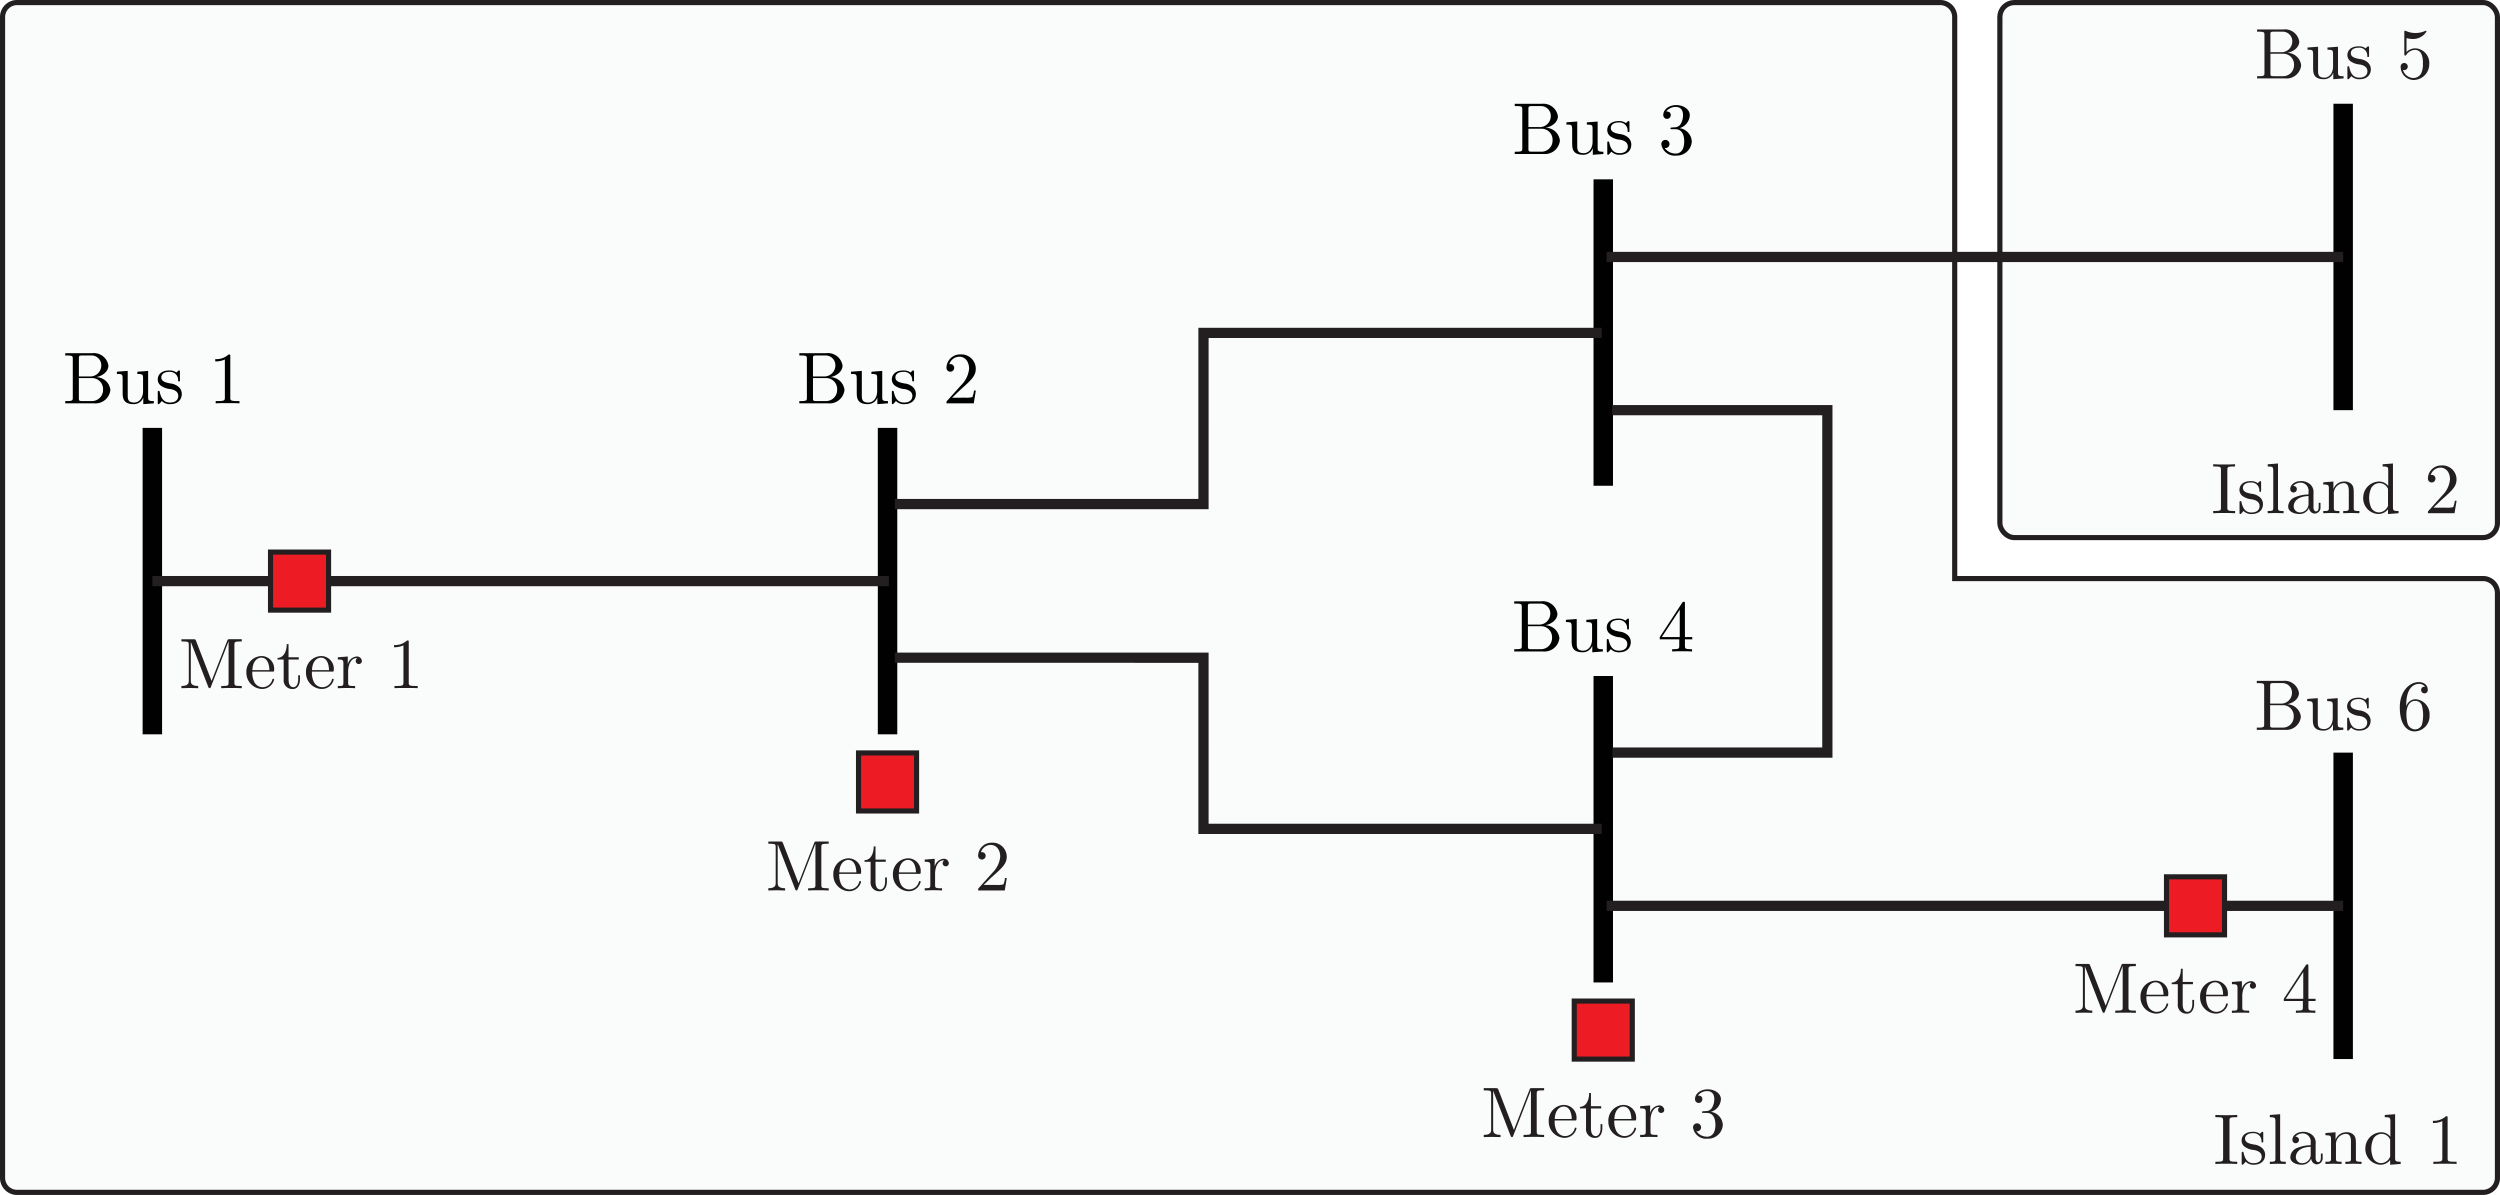 <svg id="Layer_1" data-name="Layer 1" xmlns="http://www.w3.org/2000/svg" viewBox="0 0 244.212 116.726"><defs><style>.cls-1{fill:#d1d3d4;opacity:0.1;}.cls-1,.cls-2,.cls-5,.cls-6,.cls-7{stroke:#231f20;}.cls-1,.cls-2,.cls-4,.cls-5,.cls-6,.cls-7{stroke-miterlimit:10;}.cls-1,.cls-2,.cls-5{stroke-width:0.5px;}.cls-2,.cls-4,.cls-7{fill:none;}.cls-3{fill:#231f20;}.cls-4{stroke:#010101;stroke-width:1.9px;}.cls-5{fill:#ed1c24;}.cls-6{fill:#fff;}</style></defs><path class="cls-1" d="M242.942,57.554h-51.6V2.707a1.417,1.417,0,0,0-1.417-1.418H2.065A1.418,1.418,0,0,0,.647,2.707V116.1a1.417,1.417,0,0,0,1.418,1.417H242.942a1.417,1.417,0,0,0,1.418-1.417V58.971A1.417,1.417,0,0,0,242.942,57.554Z" transform="translate(-0.397 -1.039)"/><rect class="cls-1" x="195.357" y="0.25" width="48.605" height="52.265" rx="1.417"/><rect class="cls-2" x="195.357" y="0.25" width="48.605" height="52.265" rx="1.417"/><path class="cls-2" d="M242.942,57.554h-51.6V2.707a1.417,1.417,0,0,0-1.417-1.418H2.065A1.418,1.418,0,0,0,.647,2.707V116.1a1.417,1.417,0,0,0,1.418,1.417H242.942a1.417,1.417,0,0,0,1.418-1.417V58.971A1.417,1.417,0,0,0,242.942,57.554Z" transform="translate(-0.397 -1.039)"/><path class="cls-3" d="M218.184,114.193c0,.253.021.329.575.329h.181v.218c-.245-.021-.8-.021-1.071-.021s-.819,0-1.064.021v-.218h.182c.553,0,.574-.076.574-.329V110.5c0-.252-.021-.329-.574-.329h-.182v-.217c.245.021.8.021,1.071.021s.819,0,1.064-.021v.217h-.181c-.554,0-.575.077-.575.329Z" transform="translate(-0.397 -1.039)"/><path class="cls-3" d="M219.668,113.058a.746.746,0,0,1-.3-.6c0-.392.266-.861,1.121-.861a1.083,1.083,0,0,1,.659.2.96.96,0,0,0,.118-.112c.092-.084.106-.084.14-.084.077,0,.077.049.077.168v.707c0,.133,0,.168-.09.168a.075.075,0,0,1-.084-.063.773.773,0,0,0-.82-.847c-.6,0-.784.287-.784.532,0,.407.469.5.861.575a1.42,1.42,0,0,1,.8.336.9.9,0,0,1,.3.665c0,.5-.322.974-1.128.974a1.048,1.048,0,0,1-.77-.3,1.211,1.211,0,0,0-.14.162c-.134.132-.14.14-.176.14-.077,0-.077-.05-.077-.168v-.925c0-.126,0-.175.092-.175.069,0,.077.028.1.119.133.595.385.994.973.994.546,0,.791-.28.791-.637,0-.5-.574-.616-.728-.644A1.833,1.833,0,0,1,219.668,113.058Z" transform="translate(-0.397 -1.039)"/><path class="cls-3" d="M223.133,114.207c0,.315.077.315.547.315v.218c-.26-.007-.6-.021-.778-.021s-.546.014-.777.021v-.218c.469,0,.546,0,.546-.315v-3.642c0-.343-.056-.392-.546-.392v-.217l1.008-.077Z" transform="translate(-0.397 -1.039)"/><path class="cls-3" d="M225.247,114.817c-.441,0-1.12-.176-1.12-.743a1.02,1.02,0,0,1,.7-.91,3.4,3.4,0,0,1,1.289-.253v-.258a.794.794,0,0,0-.742-.9.984.984,0,0,0-.757.322c.322.007.357.238.357.322a.322.322,0,1,1-.644-.007c0-.462.483-.791,1.057-.791a1.337,1.337,0,0,1,.96.385,1.035,1.035,0,0,1,.252.826v1.4c0,.035.028.35.259.35.077,0,.252-.042.252-.448v-.392h.175v.392a.6.6,0,0,1-.574.666.586.586,0,0,1-.546-.575A.969.969,0,0,1,225.247,114.817Zm-.581-.75a.6.6,0,0,0,.63.6.841.841,0,0,0,.82-.9v-.7C224.96,113.1,224.666,113.682,224.666,114.067Z" transform="translate(-0.397 -1.039)"/><path class="cls-3" d="M227.557,111.938v-.217l.987-.077v.735a1.1,1.1,0,0,1,1.037-.735.933.933,0,0,1,.735.259c.217.252.217.469.217,1.071v1.338c.007.21.182.21.547.21v.218c-.239-.007-.6-.021-.785-.021s-.546.014-.791.021v-.218c.469,0,.546,0,.546-.315v-1.632c0-.4-.077-.777-.518-.777a1.023,1.023,0,0,0-.946,1.121v1.288c0,.315.077.315.546.315v.218c-.237-.007-.6-.021-.784-.021s-.546.014-.791.021v-.218c.469,0,.546,0,.546-.315V112.33C228.1,111.987,228.047,111.938,227.557,111.938Z" transform="translate(-0.397 -1.039)"/><path class="cls-3" d="M232.94,114.817a1.541,1.541,0,0,1-1.484-1.583,1.582,1.582,0,0,1,1.561-1.59,1.118,1.118,0,0,1,.883.434v-1.513c0-.343-.056-.392-.546-.392v-.217l1.008-.077v4.251c0,.343.056.392.546.392v.218l-1.029.077v-.463A1.184,1.184,0,0,1,232.94,114.817Zm.862-2.6a.908.908,0,0,0-.757-.42.962.962,0,0,0-.791.448,2.411,2.411,0,0,0-.014,1.968.87.87,0,0,0,.735.448.975.975,0,0,0,.827-.49.335.335,0,0,0,.077-.259v-1.436A.335.335,0,0,0,233.8,112.218Z" transform="translate(-0.397 -1.039)"/><path class="cls-3" d="M239.492,114.186c0,.26.021.336.652.336h.224v.218c-.245-.021-.855-.021-1.135-.021s-.889,0-1.134.021v-.218h.224c.63,0,.651-.084.651-.336v-3.628a2.1,2.1,0,0,1-.917.182v-.217a1.73,1.73,0,0,0,1.274-.448c.161,0,.161.014.161.182Z" transform="translate(-0.397 -1.039)"/><path class="cls-3" d="M217.974,50.626c0,.252.021.329.574.329h.182v.217c-.245-.021-.8-.021-1.071-.021s-.82,0-1.065.021v-.217h.183c.553,0,.574-.077.574-.329V46.935c0-.252-.021-.329-.574-.329h-.183v-.217c.245.021.8.021,1.072.021s.819,0,1.064-.021v.217h-.182c-.553,0-.574.077-.574.329Z" transform="translate(-0.397 -1.039)"/><path class="cls-3" d="M219.458,49.491a.744.744,0,0,1-.3-.595c0-.392.266-.861,1.121-.861a1.079,1.079,0,0,1,.658.2.9.9,0,0,0,.119-.112c.091-.084.106-.084.14-.084.077,0,.077.049.077.168v.707c0,.133,0,.168-.091.168-.013,0-.077,0-.084-.063a.772.772,0,0,0-.819-.847c-.6,0-.784.287-.784.532,0,.406.468.5.861.574a1.434,1.434,0,0,1,.8.336.906.906,0,0,1,.3.666c0,.5-.322.974-1.128.974a1.05,1.05,0,0,1-.771-.3,1.408,1.408,0,0,0-.139.161c-.134.133-.141.141-.176.141-.077,0-.077-.05-.077-.168v-.925c0-.126,0-.175.092-.175.069,0,.077.028.1.119.133.595.386.994.974.994.546,0,.791-.28.791-.637,0-.5-.574-.616-.728-.644A1.826,1.826,0,0,1,219.458,49.491Z" transform="translate(-0.397 -1.039)"/><path class="cls-3" d="M222.923,50.64c0,.315.078.315.546.315v.217c-.259-.006-.6-.021-.777-.021s-.546.015-.777.021v-.217c.468,0,.545,0,.545-.315V47c0-.343-.055-.392-.545-.392v-.217l1.008-.077Z" transform="translate(-0.397 -1.039)"/><path class="cls-3" d="M225.037,51.25c-.441,0-1.12-.176-1.12-.743a1.018,1.018,0,0,1,.7-.91,3.391,3.391,0,0,1,1.289-.253v-.259a.793.793,0,0,0-.742-.9.984.984,0,0,0-.757.322c.322.007.357.238.357.322a.322.322,0,1,1-.644-.007c0-.462.483-.791,1.057-.791a1.335,1.335,0,0,1,.959.385,1.033,1.033,0,0,1,.253.826v1.4c0,.035.028.35.259.35.077,0,.252-.042.252-.448v-.392h.175v.392a.594.594,0,0,1-.574.665.585.585,0,0,1-.546-.574A.969.969,0,0,1,225.037,51.25Zm-.581-.75a.6.6,0,0,0,.63.595.842.842,0,0,0,.82-.9v-.7C224.75,49.534,224.456,50.115,224.456,50.5Z" transform="translate(-0.397 -1.039)"/><path class="cls-3" d="M227.346,48.371v-.217l.988-.077v.735a1.1,1.1,0,0,1,1.037-.735.933.933,0,0,1,.735.259c.217.252.217.469.217,1.071v1.338c.007.21.182.21.547.21v.217c-.239-.006-.6-.021-.785-.021s-.546.015-.791.021v-.217c.469,0,.545,0,.545-.315V49.008c0-.4-.076-.777-.517-.777a1.023,1.023,0,0,0-.945,1.121V50.64c0,.315.076.315.545.315v.217c-.238-.006-.6-.021-.784-.021s-.547.015-.792.021v-.217c.47,0,.547,0,.547-.315V48.763C227.893,48.42,227.836,48.371,227.346,48.371Z" transform="translate(-0.397 -1.039)"/><path class="cls-3" d="M232.73,51.25a1.54,1.54,0,0,1-1.484-1.583,1.582,1.582,0,0,1,1.561-1.59,1.119,1.119,0,0,1,.883.434V47c0-.343-.057-.392-.547-.392v-.217l1.009-.077v4.251c0,.343.056.392.546.392v.217l-1.029.078v-.463A1.185,1.185,0,0,1,232.73,51.25Zm.861-2.6a.905.905,0,0,0-.756-.42.962.962,0,0,0-.791.448,2.411,2.411,0,0,0-.014,1.968.87.87,0,0,0,.735.448.975.975,0,0,0,.826-.49.332.332,0,0,0,.078-.259V48.91A.332.332,0,0,0,233.591,48.651Z" transform="translate(-0.397 -1.039)"/><path class="cls-3" d="M239.374,50.633a2.285,2.285,0,0,0,.665-.056,2.3,2.3,0,0,0,.154-.623h.175l-.2,1.218h-2.6c0-.168,0-.182.077-.259l1.345-1.5a2.513,2.513,0,0,0,.735-1.548c0-.574-.3-1.142-.938-1.142a1.01,1.01,0,0,0-.946.714.27.27,0,0,1,.091-.007.354.354,0,0,1,.371.364.368.368,0,1,1-.735-.021,1.293,1.293,0,0,1,1.309-1.267,1.376,1.376,0,0,1,1.486,1.359c0,.7-.42,1.078-1.513,2.045l-.742.721Z" transform="translate(-0.397 -1.039)"/><path d="M152.727,63.365a1.468,1.468,0,0,1-1.6,1.313h-2.812v-.223h.172c.552,0,.566-.079.566-.337V60.337c0-.258-.014-.337-.566-.337h-.172v-.222h2.625a1.44,1.44,0,0,1,1.593,1.212c0,.531-.495.99-1.191,1.126A1.411,1.411,0,0,1,152.727,63.365Zm-2.038-1.313a1.082,1.082,0,0,0,1.148-1.062.953.953,0,0,0-.947-.99H150c-.338,0-.352.051-.352.287v1.765Zm1.32,1.3A1.074,1.074,0,0,0,151,62.21h-1.349v1.958c0,.237.014.287.352.287h.9A1.084,1.084,0,0,0,152.009,63.357Z" transform="translate(-0.397 -1.039)"/><path d="M155.014,64.757c-1.09,0-1.09-.653-1.09-1.213V62.468c0-.639,0-.66-.56-.66v-.223l1.055-.078v2.381c0,.374.028.711.631.711.524,0,.868-.488.868-1.112V62.21c0-.352-.058-.4-.56-.4v-.223l1.055-.078v2.546c0,.352.058.4.56.4v.223l-1.033.079v-.646A.979.979,0,0,1,155.014,64.757Z" transform="translate(-0.397 -1.039)"/><path d="M157.661,62.956a.765.765,0,0,1-.309-.61c0-.4.273-.882,1.148-.882a1.111,1.111,0,0,1,.675.2,1.011,1.011,0,0,0,.122-.114c.093-.086.107-.086.143-.086.079,0,.079.05.079.172v.724c0,.137,0,.173-.093.173a.076.076,0,0,1-.086-.065.792.792,0,0,0-.84-.868c-.617,0-.8.294-.8.545,0,.416.48.509.882.589a1.459,1.459,0,0,1,.818.344.925.925,0,0,1,.3.682c0,.516-.33,1-1.154,1a1.07,1.07,0,0,1-.79-.309,1.521,1.521,0,0,0-.143.165c-.137.137-.144.144-.18.144-.079,0-.079-.05-.079-.173v-.947c0-.128,0-.179.094-.179.072,0,.079.029.1.122.136.61.4,1.019,1,1.019.559,0,.81-.287.81-.653,0-.517-.588-.632-.746-.66A1.877,1.877,0,0,1,157.661,62.956Z" transform="translate(-0.397 -1.039)"/><path d="M162.531,63.494v-.222l2.2-3.365c.057-.086.079-.086.143-.086.115,0,.115.043.115.187v3.264h.717v.222h-.717v.624c0,.258.015.337.546.337h.15v.223c-.295-.022-.674-.022-.976-.022s-.674,0-.968.022v-.223h.15c.531,0,.545-.079.545-.337v-.624Zm1.952-2.9-1.751,2.676h1.751Z" transform="translate(-0.397 -1.039)"/><path d="M152.776,14.767a1.466,1.466,0,0,1-1.6,1.313h-2.812v-.222h.172c.552,0,.566-.079.566-.337V11.739c0-.257-.014-.336-.566-.336h-.172V11.18h2.625a1.441,1.441,0,0,1,1.593,1.213c0,.53-.5.99-1.191,1.126A1.408,1.408,0,0,1,152.776,14.767Zm-2.037-1.313a1.082,1.082,0,0,0,1.148-1.061.953.953,0,0,0-.947-.99h-.89c-.337,0-.351.05-.351.287v1.764Zm1.32,1.306a1.074,1.074,0,0,0-1.011-1.147H149.7v1.958c0,.237.014.287.351.287h.9A1.085,1.085,0,0,0,152.059,14.76Z" transform="translate(-0.397 -1.039)"/><path d="M155.064,16.159c-1.09,0-1.09-.652-1.09-1.212V13.871c0-.639,0-.661-.56-.661v-.222l1.055-.079v2.382c0,.373.028.711.631.711.524,0,.868-.488.868-1.113V13.613c0-.352-.057-.4-.559-.4v-.222l1.054-.079v2.547c0,.352.058.4.56.4v.222l-1.033.079v-.645A.98.98,0,0,1,155.064,16.159Z" transform="translate(-0.397 -1.039)"/><path d="M157.711,14.358a.764.764,0,0,1-.309-.609c0-.4.273-.883,1.148-.883a1.106,1.106,0,0,1,.675.2.945.945,0,0,0,.122-.115c.093-.086.107-.086.143-.086.079,0,.079.05.079.173v.724c0,.136,0,.172-.093.172-.015,0-.079,0-.086-.064a.793.793,0,0,0-.84-.869c-.617,0-.8.294-.8.546,0,.416.48.509.882.588a1.466,1.466,0,0,1,.818.344.925.925,0,0,1,.3.682c0,.516-.329,1-1.155,1a1.073,1.073,0,0,1-.789-.308,1.521,1.521,0,0,0-.143.165c-.137.136-.144.143-.18.143-.079,0-.079-.05-.079-.172V15.04c0-.13,0-.179.094-.179.071,0,.078.028.1.121.136.611.4,1.02,1,1.02.56,0,.811-.288.811-.653,0-.517-.588-.632-.746-.661A1.867,1.867,0,0,1,157.711,14.358Z" transform="translate(-0.397 -1.039)"/><path d="M165.659,14.854a1.463,1.463,0,0,1-1.528,1.384,1.309,1.309,0,0,1-1.449-1.126.4.4,0,1,1,.8-.014.392.392,0,0,1-.473.394,1.305,1.305,0,0,0,1.1.545c.316,0,.811-.208.811-1.183,0-.7-.265-1.192-.854-1.192h-.315c-.122,0-.173,0-.173-.078s.051-.08.108-.087.223-.014.28-.021a.7.7,0,0,0,.638-.373,1.787,1.787,0,0,0,.2-.818c0-.645-.394-.8-.689-.8a1.164,1.164,0,0,0-.954.444c.108,0,.445,0,.445.359a.366.366,0,1,1-.732-.007c0-.546.546-.976,1.27-.976.689,0,1.32.4,1.32.99a1.382,1.382,0,0,1-1,1.263A1.383,1.383,0,0,1,165.659,14.854Z" transform="translate(-0.397 -1.039)"/><path d="M11.18,39.127a1.467,1.467,0,0,1-1.6,1.313H6.769v-.223H6.94c.553,0,.567-.078.567-.337V36.1c0-.258-.014-.337-.567-.337H6.769V35.54H9.394a1.44,1.44,0,0,1,1.593,1.212c0,.531-.495.99-1.191,1.127A1.408,1.408,0,0,1,11.18,39.127ZM9.143,37.814a1.082,1.082,0,0,0,1.148-1.062.953.953,0,0,0-.947-.99h-.89c-.337,0-.351.05-.351.287v1.765Zm1.32,1.306a1.075,1.075,0,0,0-1.011-1.148H8.1v1.959c0,.237.014.286.351.286h.9A1.084,1.084,0,0,0,10.463,39.12Z" transform="translate(-0.397 -1.039)"/><path d="M13.468,40.518c-1.09,0-1.09-.652-1.09-1.212V38.23c0-.638,0-.66-.56-.66v-.222l1.055-.079v2.382c0,.372.028.71.631.71.524,0,.868-.488.868-1.112V37.972c0-.352-.057-.4-.559-.4v-.222l1.054-.079v2.547c0,.352.057.4.559.4v.223l-1.032.078v-.645A.979.979,0,0,1,13.468,40.518Z" transform="translate(-0.397 -1.039)"/><path d="M16.115,38.718a.765.765,0,0,1-.309-.61c0-.4.273-.882,1.148-.882a1.106,1.106,0,0,1,.675.2,1.106,1.106,0,0,0,.122-.115c.093-.086.107-.086.143-.086.079,0,.079.05.079.172v.725c0,.136,0,.172-.093.172a.076.076,0,0,1-.086-.065.793.793,0,0,0-.84-.868c-.617,0-.8.294-.8.546,0,.415.48.509.882.588a1.459,1.459,0,0,1,.818.344.925.925,0,0,1,.3.681c0,.517-.33,1-1.155,1a1.073,1.073,0,0,1-.789-.308,1.67,1.67,0,0,0-.143.165c-.137.136-.144.143-.18.143-.079,0-.079-.05-.079-.171V39.4c0-.13,0-.18.094-.18.071,0,.078.029.1.122.136.61.395,1.019,1,1.019.56,0,.811-.287.811-.653,0-.516-.589-.631-.746-.66A1.867,1.867,0,0,1,16.115,38.718Z" transform="translate(-0.397 -1.039)"/><path d="M22.893,39.873c0,.266.022.344.668.344h.229v.223c-.251-.021-.875-.021-1.162-.021s-.911,0-1.162.021v-.223h.23c.645,0,.667-.085.667-.344V36.157a2.158,2.158,0,0,1-.94.186v-.222a1.771,1.771,0,0,0,1.305-.459c.165,0,.165.014.165.186Z" transform="translate(-0.397 -1.039)"/><line class="cls-4" x1="14.882" y1="41.798" x2="14.882" y2="71.732"/><path class="cls-3" d="M225.186,7.418A1.433,1.433,0,0,1,223.624,8.7h-2.745V8.483h.168c.539,0,.553-.077.553-.329V4.463c0-.252-.014-.329-.553-.329h-.168V3.916h2.563A1.406,1.406,0,0,1,225,5.1c0,.518-.483.967-1.163,1.1A1.374,1.374,0,0,1,225.186,7.418ZM223.2,6.137A1.057,1.057,0,0,0,224.318,5.1a.931.931,0,0,0-.925-.966h-.868c-.329,0-.344.048-.344.28V6.137Zm1.289,1.274a1.049,1.049,0,0,0-.988-1.12h-1.317V8.2c0,.231.015.28.344.28h.875A1.059,1.059,0,0,0,224.486,7.411Z" transform="translate(-0.397 -1.039)"/><path class="cls-3" d="M227.418,8.777c-1.065,0-1.065-.638-1.065-1.183V6.543c0-.623,0-.645-.546-.645V5.681l1.03-.077V7.929c0,.365.027.694.616.694.511,0,.847-.476.847-1.086V6.291c0-.343-.056-.393-.546-.393V5.681l1.029-.077V8.091c0,.343.057.392.547.392V8.7l-1.009.077v-.63A.955.955,0,0,1,227.418,8.777Z" transform="translate(-0.397 -1.039)"/><path class="cls-3" d="M230,7.019a.747.747,0,0,1-.3-.595c0-.392.267-.862,1.121-.862a1.075,1.075,0,0,1,.659.2.84.84,0,0,0,.118-.113c.092-.084.106-.084.141-.084.077,0,.077.049.077.168v.708c0,.133,0,.168-.091.168a.075.075,0,0,1-.084-.063.772.772,0,0,0-.82-.847c-.6,0-.784.287-.784.532,0,.406.469.5.861.574a1.427,1.427,0,0,1,.8.336.9.9,0,0,1,.294.666c0,.5-.322.973-1.128.973a1.046,1.046,0,0,1-.77-.3,1.585,1.585,0,0,0-.14.161c-.133.133-.14.14-.175.14-.078,0-.078-.049-.078-.168V7.684c0-.126,0-.174.092-.174.07,0,.077.027.1.118.133.6.385.995.973.995.546,0,.792-.28.792-.637,0-.5-.575-.617-.728-.645A1.835,1.835,0,0,1,230,7.019Z" transform="translate(-0.397 -1.039)"/><path class="cls-3" d="M236.174,8.854a1.286,1.286,0,0,1-1.268-1.281.348.348,0,1,1,.344.315.287.287,0,0,1-.119-.015,1.09,1.09,0,0,0,1.029.785.877.877,0,0,0,.75-.455,2.039,2.039,0,0,0,.168-.96,2.153,2.153,0,0,0-.126-.882.687.687,0,0,0-.6-.449,1.051,1.051,0,0,0-.9.491c-.028.042-.042.063-.091.063-.1,0-.1-.056-.1-.183V4.211c0-.113,0-.169.07-.169a.209.209,0,0,1,.084.021,2.259,2.259,0,0,0,.931.2,2.313,2.313,0,0,0,.953-.2.1.1,0,0,1,.056-.021.069.069,0,0,1,.07.078,1.529,1.529,0,0,1-1.352.728,2.218,2.218,0,0,1-.595-.091V6.116a1.227,1.227,0,0,1,.889-.357A1.437,1.437,0,0,1,237.7,7.292,1.547,1.547,0,0,1,236.174,8.854Z" transform="translate(-0.397 -1.039)"/><path class="cls-3" d="M225.158,71.052a1.432,1.432,0,0,1-1.562,1.281h-2.745v-.217h.168c.539,0,.553-.077.553-.329V68.1c0-.252-.014-.329-.553-.329h-.168V67.55h2.563a1.406,1.406,0,0,1,1.555,1.183c0,.519-.483.967-1.163,1.1A1.375,1.375,0,0,1,225.158,71.052Zm-1.989-1.282a1.056,1.056,0,0,0,1.12-1.037.93.93,0,0,0-.924-.966H222.5c-.329,0-.342.049-.342.28V69.77Zm1.288,1.275a1.049,1.049,0,0,0-.987-1.121h-1.316v1.912c0,.231.013.28.342.28h.876A1.057,1.057,0,0,0,224.457,71.045Z" transform="translate(-0.397 -1.039)"/><path class="cls-3" d="M227.39,72.41c-1.065,0-1.065-.637-1.065-1.183V70.176c0-.623,0-.644-.546-.644v-.217l1.03-.077v2.325c0,.364.027.693.616.693.511,0,.847-.476.847-1.085V69.924c0-.343-.056-.392-.546-.392v-.217l1.029-.077v2.486c0,.343.057.392.547.392v.217l-1.009.077v-.63A.956.956,0,0,1,227.39,72.41Z" transform="translate(-0.397 -1.039)"/><path class="cls-3" d="M229.972,70.653a.747.747,0,0,1-.3-.6c0-.392.267-.861,1.121-.861a1.075,1.075,0,0,1,.658.2.91.91,0,0,0,.12-.112c.09-.084.105-.084.139-.084.077,0,.077.048.077.168v.707c0,.133,0,.168-.09.168-.014,0-.078,0-.084-.063a.773.773,0,0,0-.82-.847c-.6,0-.784.287-.784.532,0,.406.469.5.861.574a1.425,1.425,0,0,1,.8.336.906.906,0,0,1,.3.666c0,.5-.322.973-1.128.973a1.046,1.046,0,0,1-.77-.3,1.585,1.585,0,0,0-.14.161c-.134.133-.141.14-.176.14-.077,0-.077-.049-.077-.168v-.924c0-.126,0-.175.092-.175.069,0,.077.028.1.119.132.595.385.994.973.994.546,0,.791-.28.791-.637,0-.5-.574-.616-.727-.645A1.846,1.846,0,0,1,229.972,70.653Z" transform="translate(-0.397 -1.039)"/><path class="cls-3" d="M236.328,69.343a1.468,1.468,0,0,1,1.4,1.562,1.5,1.5,0,0,1-1.443,1.583c-.651,0-1.464-.5-1.464-2.368,0-1.548.946-2.451,1.842-2.451.581,0,.89.336.89.756a.323.323,0,1,1-.645.014c0-.315.281-.315.386-.315a.722.722,0,0,0-.616-.28c-.357,0-1.227.252-1.227,2.024v.168A.97.97,0,0,1,236.328,69.343Zm.652,2.493a3.738,3.738,0,0,0-.007-1.9.676.676,0,0,0-.651-.434c-.631,0-.855.7-.855,1.246a3.423,3.423,0,0,0,.126,1.016.805.805,0,0,0,.693.525A.733.733,0,0,0,236.98,71.836Z" transform="translate(-0.397 -1.039)"/><rect class="cls-5" x="153.78" y="97.789" width="5.669" height="5.669"/><rect class="cls-5" x="83.865" y="73.551" width="5.669" height="5.669"/><line class="cls-4" x1="86.7" y1="41.798" x2="86.7" y2="71.732"/><path d="M82.891,39.127a1.468,1.468,0,0,1-1.6,1.313H78.479v-.223h.172c.553,0,.567-.079.567-.337V36.1c0-.258-.014-.337-.567-.337h-.172V35.54H81.1A1.44,1.44,0,0,1,82.7,36.752c0,.531-.5.99-1.191,1.126A1.41,1.41,0,0,1,82.891,39.127Zm-2.038-1.314A1.081,1.081,0,0,0,82,36.752a.953.953,0,0,0-.947-.99h-.889c-.337,0-.352.05-.352.287v1.764Zm1.321,1.306a1.075,1.075,0,0,0-1.012-1.147H79.813V39.93c0,.237.015.287.352.287h.9A1.085,1.085,0,0,0,82.174,39.119Z" transform="translate(-0.397 -1.039)"/><path d="M85.178,40.518c-1.09,0-1.09-.652-1.09-1.212V38.23c0-.639,0-.66-.56-.66v-.223l1.055-.078V39.65c0,.373.029.711.631.711.524,0,.869-.488.869-1.112V37.972c0-.352-.058-.4-.56-.4v-.223l1.055-.078v2.546c0,.352.057.4.559.4v.223l-1.033.078v-.645A.98.98,0,0,1,85.178,40.518Z" transform="translate(-0.397 -1.039)"/><path d="M87.825,38.718a.767.767,0,0,1-.308-.61c0-.4.272-.882,1.147-.882a1.111,1.111,0,0,1,.675.2.884.884,0,0,0,.122-.115c.093-.085.108-.085.144-.085.078,0,.078.05.078.172v.724c0,.137,0,.172-.093.172-.014,0-.079,0-.086-.064a.791.791,0,0,0-.84-.868c-.617,0-.8.294-.8.545,0,.416.481.509.883.589a1.452,1.452,0,0,1,.817.343.93.93,0,0,1,.3.682c0,.516-.33,1-1.155,1a1.074,1.074,0,0,1-.79-.308,1.521,1.521,0,0,0-.143.165c-.136.136-.143.143-.179.143-.079,0-.079-.05-.079-.172V39.4c0-.129,0-.179.093-.179.072,0,.079.029.1.122.137.61.4,1.019,1,1.019.559,0,.81-.288.81-.653,0-.517-.588-.632-.746-.661A1.876,1.876,0,0,1,87.825,38.718Z" transform="translate(-0.397 -1.039)"/><path d="M94.7,39.887a2.32,2.32,0,0,0,.682-.058,2.342,2.342,0,0,0,.157-.638h.18l-.2,1.249H92.853c0-.173,0-.187.079-.266l1.378-1.535a2.574,2.574,0,0,0,.753-1.586c0-.588-.308-1.169-.961-1.169a1.035,1.035,0,0,0-.969.731.281.281,0,0,1,.093-.007.364.364,0,0,1,.381.374.377.377,0,1,1-.754-.022,1.326,1.326,0,0,1,1.342-1.3,1.41,1.41,0,0,1,1.521,1.392c0,.718-.431,1.105-1.55,2.1l-.76.739Z" transform="translate(-0.397 -1.039)"/><line class="cls-6" x1="14.882" y1="56.765" x2="86.83" y2="56.765"/><line class="cls-4" x1="156.614" y1="17.518" x2="156.614" y2="47.451"/><polyline class="cls-7" points="156.467 32.52 119.363 32.52 117.563 32.52 117.562 49.238 87.416 49.239"/><line class="cls-4" x1="228.892" y1="10.134" x2="228.892" y2="40.067"/><line class="cls-6" x1="156.944" y1="25.101" x2="228.892" y2="25.101"/><path class="cls-3" d="M206.089,99.272l1.534-3.943c.049-.126.049-.133.231-.133h1.184v.217h-.168c-.54,0-.553.077-.553.329v3.691c0,.253.013.329.553.329h.168v.217c-.259-.021-.729-.021-1-.021s-.749,0-1.008.021v-.217h.168c.539,0,.553-.076.553-.329v-4.02h-.006l-1.724,4.433c-.027.077-.048.133-.126.133s-.1-.063-.14-.154l-1.688-4.356h-.007v3.775c0,.189,0,.518.722.518v.217c-.245-.006-.589-.021-.82-.021s-.574.015-.819.021v-.217c.721,0,.721-.329.721-.518v-3.5c0-.252-.014-.329-.553-.329h-.168V95.2h1.184c.161,0,.182,0,.245.154Z" transform="translate(-0.397 -1.039)"/><path class="cls-3" d="M210.281,99.412a.944.944,0,0,0,.792.469.986.986,0,0,0,.945-.721c.014-.056.028-.1.091-.1a.082.082,0,0,1,.092.084,1.2,1.2,0,0,1-1.17.911,1.582,1.582,0,0,1-1.541-1.619,1.53,1.53,0,0,1,1.457-1.6,1.242,1.242,0,0,1,1.254,1.372c0,.148-.021.148-.176.148h-1.954A2.038,2.038,0,0,0,210.281,99.412Zm1.457-1.2c0-.273-.07-1.218-.791-1.218-.239,0-.827.175-.869,1.218Z" transform="translate(-0.397 -1.039)"/><path class="cls-3" d="M213.613,99.125c0,.119,0,.756.47.756.259,0,.469-.266.469-.784v-.385h.175v.4c0,.448-.2.946-.693.946a.848.848,0,0,1-.9-.946V97.178h-.595v-.154c.686-.028.9-.777.9-1.352h.175v1.289h1v.217h-1Z" transform="translate(-0.397 -1.039)"/><path class="cls-3" d="M216.105,99.412a.943.943,0,0,0,.791.469.987.987,0,0,0,.946-.721c.014-.056.028-.1.091-.1a.081.081,0,0,1,.091.084,1.2,1.2,0,0,1-1.17.911,1.582,1.582,0,0,1-1.54-1.619,1.53,1.53,0,0,1,1.456-1.6,1.242,1.242,0,0,1,1.254,1.372c0,.148-.021.148-.175.148H215.9A2.038,2.038,0,0,0,216.105,99.412Zm1.457-1.2c0-.273-.07-1.218-.792-1.218-.238,0-.826.175-.868,1.218Z" transform="translate(-0.397 -1.039)"/><path class="cls-3" d="M220.257,96.884a.478.478,0,0,1,.518.427.294.294,0,0,1-.3.308.29.29,0,0,1-.3-.3.3.3,0,0,1,.16-.273c-.013-.007-.027-.007-.076-.007-.533,0-.827.623-.827,1.316v1.079c0,.253.014.329.532.329h.147v.217c-.28-.021-.609-.021-.889-.021-.2,0-.525.015-.8.021v-.217c.469,0,.546,0,.546-.315V97.57c0-.343-.056-.392-.546-.392v-.217l.973-.077v.77A.98.98,0,0,1,220.257,96.884Z" transform="translate(-0.397 -1.039)"/><path class="cls-3" d="M223.49,98.824v-.217l2.15-3.285c.056-.084.077-.084.14-.084.112,0,.112.042.112.182v3.187h.7v.217h-.7v.609c0,.253.014.329.532.329h.147v.217c-.287-.021-.658-.021-.952-.021s-.659,0-.946.021v-.217h.147c.518,0,.532-.076.532-.329v-.609Zm1.9-2.83-1.709,2.613h1.709Z" transform="translate(-0.397 -1.039)"/><line class="cls-4" x1="156.614" y1="95.97" x2="156.614" y2="66.036"/><polyline class="cls-7" points="156.467 80.967 119.363 80.967 117.563 80.967 117.562 64.249 87.416 64.248"/><line class="cls-4" x1="228.892" y1="103.453" x2="228.892" y2="73.52"/><line class="cls-6" x1="156.944" y1="88.487" x2="228.892" y2="88.487"/><polyline class="cls-7" points="157.479 40.067 178.505 40.068 178.505 56.942 178.505 73.519 157.512 73.519"/><rect class="cls-5" x="26.426" y="53.93" width="5.669" height="5.669"/><rect class="cls-5" x="211.634" y="85.652" width="5.669" height="5.669"/><path class="cls-3" d="M21.063,67.558,22.6,63.615c.049-.126.049-.134.231-.134h1.183V63.7h-.168c-.539,0-.553.077-.553.329v3.691c0,.252.014.329.553.329h.168v.217c-.259-.021-.728-.021-1-.021s-.75,0-1.008.021v-.217h.168c.539,0,.553-.077.553-.329V63.7h-.007l-1.723,4.433c-.028.077-.049.133-.126.133s-.105-.063-.14-.154l-1.688-4.356h-.007V67.53c0,.189,0,.518.721.518v.217c-.245-.007-.588-.021-.819-.021s-.574.014-.82.021v-.217c.722,0,.722-.329.722-.518v-3.5c0-.252-.015-.329-.554-.329h-.168v-.218H19.3c.161,0,.182,0,.245.155Z" transform="translate(-0.397 -1.039)"/><path class="cls-3" d="M25.255,67.7a.943.943,0,0,0,.791.469.987.987,0,0,0,.946-.721c.014-.056.028-.1.091-.1a.081.081,0,0,1,.091.084,1.2,1.2,0,0,1-1.17.91,1.581,1.581,0,0,1-1.54-1.618,1.531,1.531,0,0,1,1.456-1.6A1.243,1.243,0,0,1,27.174,66.5c0,.147-.021.147-.175.147H25.045A2.042,2.042,0,0,0,25.255,67.7Zm1.457-1.2c0-.273-.07-1.218-.792-1.218-.238,0-.826.175-.869,1.218Z" transform="translate(-0.397 -1.039)"/><path class="cls-3" d="M28.587,67.411c0,.119,0,.756.469.756.259,0,.47-.266.47-.784V67H29.7v.4c0,.449-.2.946-.693.946a.847.847,0,0,1-.9-.946V65.463h-.6V65.31c.686-.028.9-.778.9-1.352h.175v1.289h1v.216h-1Z" transform="translate(-0.397 -1.039)"/><path class="cls-3" d="M31.078,67.7a.944.944,0,0,0,.792.469.988.988,0,0,0,.946-.721c.013-.056.027-.1.09-.1a.082.082,0,0,1,.092.084,1.2,1.2,0,0,1-1.17.91,1.581,1.581,0,0,1-1.541-1.618,1.531,1.531,0,0,1,1.457-1.6A1.243,1.243,0,0,1,33,66.5c0,.147-.021.147-.176.147H30.868A2.042,2.042,0,0,0,31.078,67.7Zm1.457-1.2c0-.273-.07-1.218-.791-1.218-.238,0-.826.175-.868,1.218Z" transform="translate(-0.397 -1.039)"/><path class="cls-3" d="M35.23,65.169a.478.478,0,0,1,.518.428.294.294,0,0,1-.3.308.29.29,0,0,1-.3-.3.3.3,0,0,1,.161-.272.177.177,0,0,0-.077-.007c-.532,0-.827.623-.827,1.316v1.079c0,.252.015.329.533.329h.147v.217c-.28-.021-.609-.021-.889-.021-.2,0-.526.014-.8.021v-.217c.469,0,.546,0,.546-.315V65.856c0-.343-.056-.393-.546-.393v-.216l.973-.078v.771A.982.982,0,0,1,35.23,65.169Z" transform="translate(-0.397 -1.039)"/><path class="cls-3" d="M40.326,67.712c0,.259.021.336.651.336H41.2v.217c-.245-.021-.854-.021-1.134-.021s-.89,0-1.135.021v-.217h.224c.631,0,.652-.084.652-.336V64.084a2.1,2.1,0,0,1-.918.182v-.217a1.732,1.732,0,0,0,1.275-.448c.161,0,.161.014.161.182Z" transform="translate(-0.397 -1.039)"/><path class="cls-3" d="M78.4,87.317l1.534-3.943c.049-.126.049-.133.231-.133h1.184v.217h-.168c-.54,0-.553.077-.553.329v3.691c0,.253.013.329.553.329h.168v.218c-.259-.021-.729-.021-1-.021s-.749,0-1.008.021v-.218H79.5c.539,0,.553-.076.553-.329v-4.02H80.05l-1.723,4.433c-.027.077-.048.134-.126.134s-.1-.063-.14-.155l-1.688-4.356h-.007v3.775c0,.189,0,.518.722.518v.218c-.246-.007-.589-.021-.82-.021s-.574.014-.819.021v-.218c.721,0,.721-.329.721-.518v-3.5c0-.252-.014-.329-.553-.329h-.168v-.217h1.184c.161,0,.182,0,.245.154Z" transform="translate(-0.397 -1.039)"/><path class="cls-3" d="M82.589,87.457a.943.943,0,0,0,.792.469.986.986,0,0,0,.945-.721c.014-.056.028-.1.091-.1a.081.081,0,0,1,.091.084,1.2,1.2,0,0,1-1.169.911A1.581,1.581,0,0,1,81.8,86.484a1.53,1.53,0,0,1,1.457-1.6,1.242,1.242,0,0,1,1.253,1.372c0,.148-.021.148-.175.148H82.379A2.038,2.038,0,0,0,82.589,87.457Zm1.457-1.2c0-.272-.07-1.218-.791-1.218-.239,0-.827.175-.869,1.218Z" transform="translate(-0.397 -1.039)"/><path class="cls-3" d="M85.921,87.17c0,.119,0,.756.47.756.259,0,.469-.266.469-.784v-.385h.175v.4c0,.448-.2.946-.694.946a.848.848,0,0,1-.9-.946V85.223h-.595v-.154c.686-.028.9-.777.9-1.352h.175v1.289h1v.217h-1Z" transform="translate(-0.397 -1.039)"/><path class="cls-3" d="M88.413,87.457a.943.943,0,0,0,.791.469.987.987,0,0,0,.946-.721c.014-.056.028-.1.091-.1a.081.081,0,0,1,.091.084,1.2,1.2,0,0,1-1.17.911,1.581,1.581,0,0,1-1.54-1.618,1.53,1.53,0,0,1,1.456-1.6,1.242,1.242,0,0,1,1.254,1.372c0,.148-.021.148-.175.148H88.2A2.038,2.038,0,0,0,88.413,87.457Zm1.457-1.2c0-.272-.07-1.218-.792-1.218-.238,0-.826.175-.868,1.218Z" transform="translate(-0.397 -1.039)"/><path class="cls-3" d="M92.565,84.929a.478.478,0,0,1,.518.427.294.294,0,0,1-.3.308.29.29,0,0,1-.3-.3.3.3,0,0,1,.16-.273c-.013-.007-.028-.007-.076-.007-.533,0-.827.623-.827,1.317v1.078c0,.253.014.329.532.329h.147v.218C92.137,88,91.808,88,91.528,88c-.2,0-.525.014-.8.021v-.218c.469,0,.546,0,.546-.315V85.615c0-.343-.056-.392-.546-.392v-.217l.973-.077v.77A.98.98,0,0,1,92.565,84.929Z" transform="translate(-0.397 -1.039)"/><path class="cls-3" d="M97.752,87.486a2.246,2.246,0,0,0,.665-.057,2.3,2.3,0,0,0,.154-.623h.175l-.2,1.219h-2.6c0-.168,0-.183.078-.26l1.344-1.5a2.514,2.514,0,0,0,.736-1.548c0-.574-.3-1.142-.939-1.142a1.009,1.009,0,0,0-.945.715.232.232,0,0,1,.091-.008.354.354,0,0,1,.371.365.368.368,0,1,1-.736-.021,1.3,1.3,0,0,1,1.31-1.268,1.377,1.377,0,0,1,1.485,1.359c0,.7-.42,1.079-1.513,2.045l-.742.722Z" transform="translate(-0.397 -1.039)"/><path class="cls-3" d="M148.283,111.409l1.535-3.943c.048-.126.048-.133.231-.133h1.184v.217h-.168c-.54,0-.554.077-.554.329v3.691c0,.252.014.329.554.329h.168v.217c-.26-.021-.729-.021-1-.021s-.749,0-1.008.021V111.9h.168c.539,0,.553-.077.553-.329v-4.02h-.007l-1.723,4.433c-.028.077-.049.133-.126.133s-.1-.063-.141-.154l-1.687-4.356h-.007v3.775c0,.189,0,.518.721.518v.217c-.245-.007-.588-.021-.82-.021s-.574.014-.819.021V111.9c.722,0,.722-.329.722-.518v-3.5c0-.252-.015-.329-.554-.329h-.168v-.217h1.184c.161,0,.182,0,.245.154Z" transform="translate(-0.397 -1.039)"/><path class="cls-3" d="M152.476,111.549a.943.943,0,0,0,.791.469.987.987,0,0,0,.946-.721c.014-.056.027-.1.091-.1a.081.081,0,0,1,.091.084,1.2,1.2,0,0,1-1.17.91,1.581,1.581,0,0,1-1.54-1.618,1.529,1.529,0,0,1,1.456-1.6,1.242,1.242,0,0,1,1.254,1.372c0,.148-.021.148-.175.148h-1.954A2.038,2.038,0,0,0,152.476,111.549Zm1.457-1.2c0-.273-.071-1.218-.792-1.218-.239,0-.826.175-.868,1.218Z" transform="translate(-0.397 -1.039)"/><path class="cls-3" d="M155.808,111.262c0,.119,0,.756.469.756.259,0,.469-.266.469-.784v-.385h.175v.4c0,.448-.195.945-.693.945a.848.848,0,0,1-.9-.945v-1.934h-.594v-.153c.685-.028.9-.778.9-1.352h.175V109.1h1v.216h-1Z" transform="translate(-0.397 -1.039)"/><path class="cls-3" d="M158.3,111.549a.943.943,0,0,0,.792.469.986.986,0,0,0,.945-.721c.014-.056.029-.1.091-.1a.082.082,0,0,1,.092.084,1.2,1.2,0,0,1-1.17.91,1.581,1.581,0,0,1-1.541-1.618,1.53,1.53,0,0,1,1.457-1.6,1.242,1.242,0,0,1,1.254,1.372c0,.148-.022.148-.176.148h-1.954A2.038,2.038,0,0,0,158.3,111.549Zm1.457-1.2c0-.273-.069-1.218-.791-1.218-.238,0-.826.175-.868,1.218Z" transform="translate(-0.397 -1.039)"/><path class="cls-3" d="M162.451,109.021a.478.478,0,0,1,.518.427.294.294,0,0,1-.3.308.29.29,0,0,1-.3-.3.3.3,0,0,1,.16-.273c-.013-.007-.027-.007-.076-.007-.532,0-.827.623-.827,1.316v1.079c0,.252.015.329.532.329h.148v.217c-.28-.021-.61-.021-.89-.021-.2,0-.525.014-.8.021V111.9c.469,0,.546,0,.546-.315v-1.877c0-.343-.055-.393-.546-.393V109.1l.973-.077v.77A.983.983,0,0,1,162.451,109.021Z" transform="translate(-0.397 -1.039)"/><path class="cls-3" d="M168.689,110.918a1.43,1.43,0,0,1-1.493,1.353,1.278,1.278,0,0,1-1.415-1.1.393.393,0,1,1,.786-.014.384.384,0,0,1-.463.385,1.274,1.274,0,0,0,1.072.532c.308,0,.791-.2.791-1.156,0-.686-.259-1.162-.833-1.162h-.309c-.119,0-.168,0-.168-.077s.049-.077.106-.084.217-.014.272-.021a.679.679,0,0,0,.624-.365,1.747,1.747,0,0,0,.2-.8c0-.63-.385-.784-.672-.784a1.136,1.136,0,0,0-.932.434c.106,0,.435,0,.435.35a.358.358,0,1,1-.715-.007c0-.532.532-.952,1.24-.952.672,0,1.288.392,1.288.966a1.348,1.348,0,0,1-.98,1.233A1.351,1.351,0,0,1,168.689,110.918Z" transform="translate(-0.397 -1.039)"/></svg>